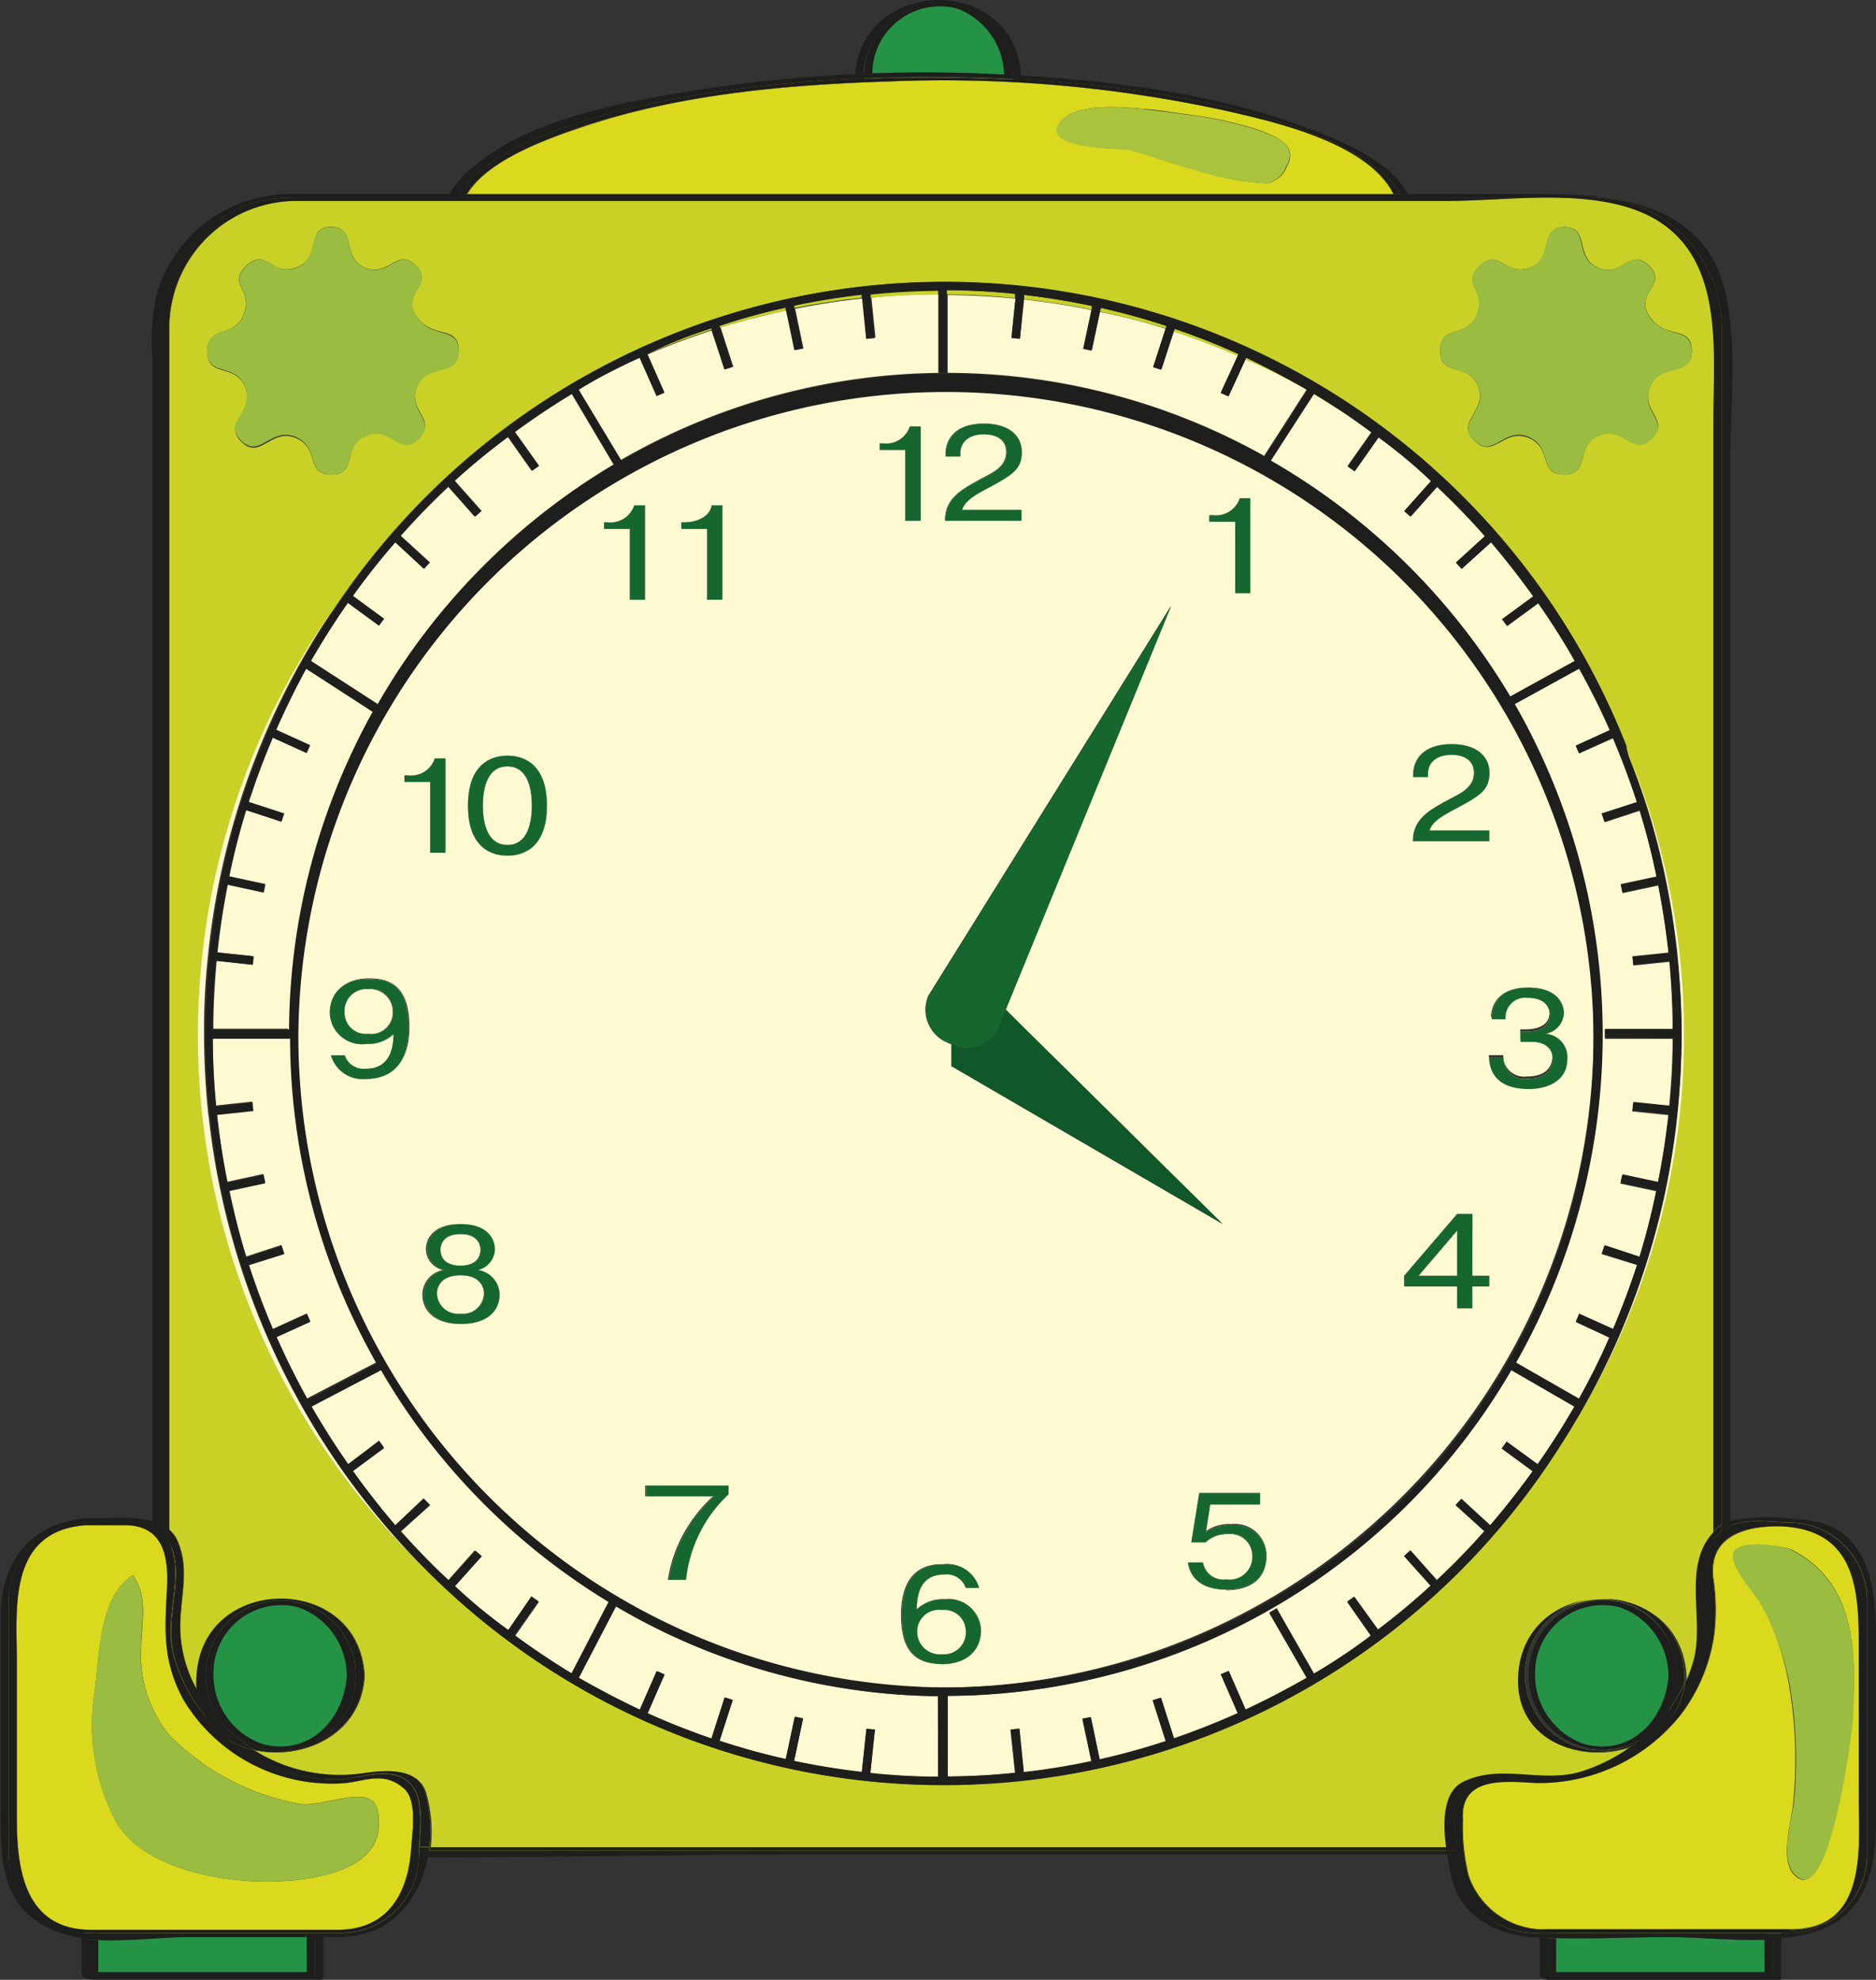 <svg xmlns="http://www.w3.org/2000/svg" viewBox="0 0 110.72 116.82"><rect x="0" y="0" width="110.72" height="116.82" fill="#333333" stroke="none"/><defs><style>.cls-1{fill:#249346;}.cls-2{fill:#dad91e;}.cls-3{fill:#c9d127;}.cls-4{fill:#fff9d1;}.cls-5{fill:#166630;}.cls-6{fill:#105829;}.cls-7{fill:#9abc40;}.cls-8{fill:#aac33d;}.cls-9{fill:#1e1e1c;}</style></defs><title>Ресурс 5clock2</title><g id="Слой_2" data-name="Слой 2"><g id="Layer_2" data-name="Layer 2"><path class="cls-1" d="M56.41.48a4,4,0,0,0-5,3.85q3.92-.14,7.84.07A4.26,4.26,0,0,0,56.41.48Z"/><path class="cls-1" d="M55.36.1A4.42,4.42,0,0,0,51,4.35l.48,0a4,4,0,0,1,5-3.85A4.26,4.26,0,0,1,59.27,4.4l.51,0A4.42,4.42,0,0,0,55.36.1Z"/><path class="cls-1" d="M5.8,114.48v1.89H18.11V114.3h-7C9.56,114.3,7.59,114.56,5.8,114.48Z"/><path class="cls-1" d="M18.11,116.37H5.8v-1.89l-.49,0v2.14H18.59V114.3h-.49Z"/><path class="cls-1" d="M91.84,114.36v2h12.31v-1.9c-1.9.06-3.9-.16-5.67-.16C96.29,114.3,94.05,114.42,91.84,114.36Z"/><path class="cls-1" d="M104.15,116.37H91.84v-2l-.49,0v2.25h13.28v-2.15l-.49,0Z"/><path class="cls-2" d="M72.59,6.59A78.33,78.33,0,0,0,52.35,4.81c-6,.21-12.22.75-17.94,2.68-1.69.57-5.58,1.84-6.85,4H82.25C80.78,8.45,75.23,7.2,72.59,6.59Zm3.36,3.23a1.54,1.54,0,0,1-1.2,1A16.16,16.16,0,0,1,70.5,10c-1.75-.45-3.38-1.14-4.14-1.2s-4.55-.07-3.87-1.43,3.79-1.05,5-.94c.45,0,1.86.22,3.43.44a20.29,20.29,0,0,1,3.37.8C75.75,8.18,76.54,8.77,75.95,9.83Z"/><path class="cls-1" d="M51.43,4.33c0,.06,0,.12,0,.18s0,.06,0,.08c1.13,0,2.27-.06,3.44-.06q2.25,0,4.4.1s0-.05,0-.08,0-.1,0-.15Q55.36,4.19,51.43,4.33Z"/><path class="cls-1" d="M59.27,4.4s0,.1,0,.15,0,.05,0,.08l.5,0s0-.08,0-.13,0-.07,0-.1Z"/><path class="cls-1" d="M51.43,4.33l-.48,0c0,.06,0,.12,0,.18s0,.05,0,.08l.5,0s0-.06,0-.08S51.44,4.39,51.43,4.33Z"/><path class="cls-2" d="M60.27,4.68l-.49,0-.5,0q-2.15-.1-4.4-.1c-1.16,0-2.31,0-3.44.06l-.5,0-.51,0c-11.87.56-21.26,3.31-23.33,6.82h.44c1.27-2.12,5.16-3.39,6.85-4C40.13,5.57,46.35,5,52.35,4.81A78.33,78.33,0,0,1,72.59,6.59c2.64.61,8.19,1.85,9.66,4.86h.4C80.64,8,71.69,5.34,60.27,4.68Z"/><path class="cls-3" d="M73.51,21.21q1.84.83,3.6,1.82l0-.05q-1.74-1-3.58-1.88Z"/><path class="cls-3" d="M77.54,23.28q1,.59,2,1.24c-.65-.44-1.31-.87-2-1.28Z"/><path class="cls-3" d="M36.8,21.56l1-.44,0,0Z"/><path class="cls-3" d="M96.71,12.45c-3.31-1.32-7.9-.6-11.35-.6H17.45A7.51,7.51,0,0,0,10,19.43V90.26a1.78,1.78,0,0,1,.44.56c.69,1.46.35,2.85.24,4.39a7.68,7.68,0,0,0,1,4.58,4.94,4.94,0,0,1,0-.91c.32-6,9.53-6.11,9.85,0-.19,3.55-3.72,5-6.5,4.4a9.57,9.57,0,0,0,6.6,1.36c1.15-.16,3.1-.33,3.53,1.17a8.34,8.34,0,0,1,.26,3.24h60c-.19-1.53-.15-3.31,1-3.88,2.24-1.1,4.64.12,7-.62a10.33,10.33,0,0,0,3-1.51c-3,1.11-6.93-.24-6.73-4.13.32-6,9.53-6.11,9.85,0,0,.16,0,.32,0,.47a8.31,8.31,0,0,0,.55-1.53c.58-2.43-.65-5.5,1.17-7.41V24.84C101.12,20.4,101.88,14.51,96.71,12.45Zm-82.33,6.1c.61-1.46-1-1.75.16-2.87s1.51.69,3,.08.46-2.37,2-2.37.57,1.8,2,2.4,1.87-1.23,3-.12-.88,1.61,0,2.94c1,1.49,2.53.5,2.53,2.08s-1.84.64-2.45,2.1,1.21,1.95.1,3.07-1.64-.79-3.1-.19S21.14,28,19.56,28s-.65-1.56-2.11-2.16-2.09,1.34-3.21.22.83-1.75.23-3.21-2.24-.53-2.24-2.11S13.78,20,14.38,18.56ZM92.09,85.27A43.08,43.08,0,0,1,25,92.48a43.62,43.62,0,0,1-5.16-56.74A43.23,43.23,0,0,1,95.92,44l0,.11.21.54a43.64,43.64,0,0,1-4.09,40.59ZM99.84,20.7c0,1.58-1.84.64-2.45,2.1s1.21,1.95.1,3.07-1.64-.79-3.1-.19S93.9,28,92.32,28s-.65-1.56-2.11-2.16S88.12,27.14,87,26s.83-1.75.23-3.21S85,22.28,85,20.7s1.56-.68,2.17-2.14-1-1.75.16-2.87,1.51.69,3,.08.46-2.37,2-2.37.57,1.8,2,2.4,1.87-1.23,3-.12-.88,1.61,0,2.94C98.27,20.12,99.84,19.12,99.84,20.7Z"/><path class="cls-3" d="M60.43,17.65c1.35.15,2.68.35,4,.62l0-.22q-2-.42-4-.65Z"/><path class="cls-3" d="M46.85,18l0,.18q2-.39,4-.61l0-.22Q48.82,17.62,46.85,18Z"/><path class="cls-3" d="M51.38,17.57c1.33-.12,2.67-.19,4-.2v-.25q-2,0-4,.22Z"/><path class="cls-3" d="M64.91,18.38q2,.43,3.9,1l.06-.18Q66.95,18.6,65,18.16Z"/><path class="cls-3" d="M55.9,17.38c1.36,0,2.71.08,4,.21l0-.25q-2-.2-4.06-.22Z"/><path class="cls-3" d="M42.45,19.23l0,.11q1.92-.6,3.91-1l0-.18C45,18.45,43.73,18.81,42.45,19.23Z"/><path class="cls-3" d="M38.2,20.88l0,0q1.85-.79,3.79-1.42l0-.11Q40,20,38.2,20.88Z"/><path class="cls-3" d="M69.28,19.57q1.93.63,3.77,1.44l.05-.12q-1.84-.83-3.77-1.49Z"/><path class="cls-2" d="M49.35,11.45H27.55l-.12.2H82.32c0-.07,0-.14-.08-.2Z"/><path class="cls-2" d="M82.25,11.45c0,.06,0,.13.08.2h.44l-.12-.2Z"/><path class="cls-2" d="M27,11.65h.44l.12-.2h-.44Z"/><path class="cls-3" d="M93.92,11.65H17.18a7.7,7.7,0,0,0-7.7,7.7V89.93a2.14,2.14,0,0,1,.5.33V19.43a7.51,7.51,0,0,1,7.47-7.57H85.36c3.45,0,8-.72,11.35.6,5.17,2.06,4.41,7.95,4.41,12.39V90.37l.14-.15a2.07,2.07,0,0,1,.36-.26V19.35A7.7,7.7,0,0,0,93.92,11.65Z"/><path class="cls-3" d="M69.47,109H25.35c0,.07,0,.13,0,.2h60l0-.2Z"/><path class="cls-4" d="M22.47,80.85,18.38,83q1,1.75,2.16,3.4L22.37,85l.29.4L20.83,86.8Q22,88.44,23.33,90L25,88.42l.34.37-1.72,1.55q1.35,1.52,2.83,2.9l1.57-1.76.37.33-1.58,1.76Q28.35,95,30,96.18l1.4-1.95.41.29-1.4,2q1.62,1.2,3.35,2.25l2.19-4.22A39.17,39.17,0,0,1,22.47,80.85Z"/><path class="cls-4" d="M12.55,61.23q0,2,.2,4l2.14-.23.05.5-2.14.23q.22,2,.62,4l2.12-.46.11.49-2.12.46q.42,2,1,3.92l2.08-.68.16.48-2.08.68q.63,1.94,1.42,3.79l2-.91.21.46-2,.91q.83,1.87,1.81,3.64l4.09-2.13a39,39,0,0,1-5.11-19.18Z"/><path class="cls-4" d="M27.17,75.25c-1.1,0-1.39.63-1.39,1.09a1.25,1.25,0,0,0,1.39,1.18,1.25,1.25,0,0,0,1.39-1.18C28.56,75.88,28.27,75.25,27.17,75.25Z"/><path class="cls-4" d="M29.95,45.22c-1.07,0-1.45,1.06-1.45,2.32s.37,2.32,1.45,2.32,1.44-1.06,1.44-2.32S31,45.22,29.95,45.22Z"/><path class="cls-4" d="M21.71,58.37a1.29,1.29,0,0,0-1.39,1.38A1.25,1.25,0,0,0,21.72,61a1.28,1.28,0,0,0,1.46-1.29A1.34,1.34,0,0,0,21.71,58.37Z"/><path class="cls-4" d="M27.17,72.82c-1,0-1.18.64-1.18.92,0,.5.32.94,1.18.94s1.18-.44,1.18-.94C28.35,73.46,28.21,72.82,27.17,72.82Z"/><path class="cls-4" d="M16.31,43.06l2,.91-.2.46-2-.91q-.79,1.86-1.42,3.8l2.09.68-.16.48-2.08-.68q-.6,1.92-1,3.91l2.13.46-.1.49-2.12-.46q-.4,2-.61,4l2.14.23-.05.5-2.14-.23q-.19,2-.2,4h4.56A39,39,0,0,1,22,42l-3.94-2.54Q17.13,41.21,16.31,43.06Z"/><path class="cls-4" d="M55.59,95a1.28,1.28,0,0,0-1.46,1.29,1.34,1.34,0,0,0,1.48,1.35A1.29,1.29,0,0,0,57,96.23,1.26,1.26,0,0,0,55.59,95Z"/><path class="cls-4" d="M95.92,44l0,.11Z"/><path class="cls-4" d="M12.3,65.83l-.05-.5h0q-.19-2-.21-4.09h0v-.5q0-2.07.21-4.09h0l.05-.5a44.56,44.56,0,0,1,7.51-20.41A43.62,43.62,0,0,0,25,92.48,44.56,44.56,0,0,1,12.31,65.83Z"/><path class="cls-4" d="M98.26,51.62l.1.49h0q.4,2,.62,4h0l.05.5h0q.19,2,.2,4.09h0l0,.5q0,2.07-.21,4.09h0l-.05.5h0q-.22,2.06-.62,4.06h0l-.1.49h0a44.52,44.52,0,0,1-6.16,14.89,43.64,43.64,0,0,0,4.09-40.59A44.52,44.52,0,0,1,98.26,51.62Z"/><path class="cls-4" d="M88.94,36.94l-.3-.4,1.84-1.35Q89.3,33.54,88,32l-1.71,1.55-.34-.37,1.71-1.56q-1.35-1.52-2.82-2.91l-1.57,1.76-.37-.33,1.58-1.77Q83,27,81.34,25.8l-1.41,2-.41-.29,1.41-2c-.46-.34-.92-.66-1.39-1q-1-.65-2-1.24L75,27.18A39.15,39.15,0,0,1,89.11,41.11L92.93,39q-1-1.76-2.16-3.41Z"/><path class="cls-4" d="M98.74,60.75q0-2-.2-4l-2.13.22-.05-.5,2.13-.22q-.22-2-.61-4l-2.11.45-.1-.49,2.11-.45q-.42-2-1-3.92l-2.07.68L94.53,48l2.07-.68q-.63-1.94-1.42-3.79l-2,.9L93,44l2-.91q-.82-1.86-1.81-3.63l-3.82,2.1a39.23,39.23,0,0,1,.08,38.86l3.72,2.13q1-1.76,1.8-3.62L93,78l.21-.46,2,.9q.79-1.85,1.42-3.79L94.52,74l.16-.47,2.06.68q.6-1.92,1-3.92l-2.11-.45.1-.49,2.11.45q.4-2,.62-4l-2.13-.22.05-.5,2.13.22c.13-1.33.2-2.68.21-4h-4v-.5Z"/><path class="cls-4" d="M34.16,99q1.75,1,3.59,1.89l1-2.28.46.2-1,2.29q1.84.83,3.77,1.49l.78-2.41.48.15-.78,2.41q1.92.63,3.91,1.08l.53-2.5.49.1-.53,2.51q2,.42,4,.65l.27-2.55.5.05-.27,2.56q2,.2,4,.22v-4.77a38.26,38.26,0,0,1-19-5.3Z"/><path class="cls-4" d="M30.36,25.48l1.42,2-.41.29-1.41-2Q28.35,27,26.85,28.37l1.58,1.78-.37.33-1.57-1.77Q25,30.1,23.66,31.62l1.72,1.57-.34.37L23.33,32Q22,33.52,20.82,35.17l1.84,1.35-.3.4-1.84-1.35Q19.37,37.24,18.35,39l3.94,2.54A39.18,39.18,0,0,1,36.21,27.41l-2.48-4.18Q32,24.27,30.36,25.48Z"/><path class="cls-4" d="M55.83,22.52A38.53,38.53,0,1,0,94.05,61,38.42,38.42,0,0,0,55.83,22.52ZM71.38,30.4h.2a1.48,1.48,0,0,0,1.59-1h.62V35H72.9V30.78H71.38ZM58.06,25.62c-.85,0-1.38.45-1.38,1.1v.21H55.8v-.17c0-.5.26-1.77,2.28-1.77,1.35,0,2.22.62,2.22,1.68s-.59,1.37-2.14,2.2c-.9.47-1.27.81-1.4,1.21h3.51v.63h-4.5c0-1.34,1-1.85,2.25-2.53.55-.29,1.36-.65,1.36-1.5C59.4,26,58.85,25.62,58.06,25.62ZM54.79,58.75l14.32-23L59.35,59.57l12.8,12.65-16-9.31,0-1.29-.28-.12A2.1,2.1,0,0,1,54.79,58.75ZM40.22,30.82h.2c.8,0,1.49-.39,1.59-1h.63v5.56h-.89V31.21H40.22ZM23.87,45.75h.2a1.47,1.47,0,0,0,1.59-1h.63v5.56h-.9V46.14H23.87ZM21.62,63.67a1.93,1.93,0,0,1-2.06-1.39h.8a1.19,1.19,0,0,0,1.27.79c1.39,0,1.62-1.18,1.62-2.06h0a2.17,2.17,0,0,1-1.62.59,1.9,1.9,0,0,1-2.14-1.87c0-1.15.83-2,2.28-2,1.14,0,2.39.34,2.39,2.88S22.65,63.67,21.62,63.67Zm5.55,14.45c-1.54,0-2.24-.79-2.24-1.74a1.49,1.49,0,0,1,1.21-1.44,1.29,1.29,0,0,1-1-1.22c0-.58.39-1.49,2-1.49s2,.92,2,1.49a1.29,1.29,0,0,1-1,1.22,1.49,1.49,0,0,1,1.21,1.44C29.42,77.33,28.71,78.12,27.17,78.12Zm2.78-27.63c-.49,0-2.33-.1-2.33-2.95s1.84-2.95,2.33-2.95,2.33.1,2.33,2.95S30.44,50.49,29.95,50.49Zm8.12-15.1h-.89V31.21H35.65v-.39h.2a1.48,1.48,0,0,0,1.59-1h.63ZM43,88.17a8.11,8.11,0,0,0-2.58,5.05h-1a8.25,8.25,0,0,1,.8-2.49,8.76,8.76,0,0,1,1.86-2.44h-4v-.63H43Zm8.91-62h.2a1.47,1.47,0,0,0,1.58-1h.63v5.56h-.9V26.55H51.92Zm3.65,72c-1.46,0-2.38-.64-2.38-2.88,0-3,1.92-3,2.5-3a1.92,1.92,0,0,1,2.06,1.39H57a1.19,1.19,0,0,0-1.27-.79c-1.39,0-1.62,1.18-1.61,2.06h0a2.18,2.18,0,0,1,1.62-.59,1.9,1.9,0,0,1,2.14,1.87C57.86,97.39,57,98.2,55.57,98.2Zm16.79-4.37c-1.72,0-2.17-1-2.24-1.59H71a1.21,1.21,0,0,0,1.36,1,1.34,1.34,0,0,0,1.55-1.37,1.29,1.29,0,0,0-1.46-1.31,1.8,1.8,0,0,0-1.3.49h-.84l.47-2.94h3.59v.63H71.43l-.26,1.64a2.41,2.41,0,0,1,1.5-.42,1.87,1.87,0,0,1,2.08,1.9C74.74,93,74,93.83,72.36,93.83ZM90.19,58.27c1.85,0,2.11,1.09,2.11,1.52A1.3,1.3,0,0,1,91.2,61v0a1.38,1.38,0,0,1,1.28,1.4c0,1.09-1,1.72-2.28,1.72-1.95,0-2.3-1.11-2.33-1.86h.85l0,.18a1.24,1.24,0,0,0,1.39,1.08c1.37,0,1.51-.82,1.51-1.18,0-.61-.48-1-1.21-1h-.69v-.6H90c.28,0,1.45,0,1.45-1,0-.44-.27-1-1.31-1a1.16,1.16,0,0,0-1.29,1.26H88C88,59.65,88.16,58.27,90.19,58.27ZM85.65,44.54c-.84,0-1.38.44-1.38,1.1v.21H83.4v-.17c0-.5.25-1.77,2.28-1.77,1.36,0,2.22.62,2.22,1.69s-.59,1.37-2.14,2.2c-.9.47-1.27.81-1.4,1.22h3.52v.63h-4.5c0-1.34,1-1.85,2.25-2.53.55-.29,1.35-.65,1.35-1.5C87,44.91,86.45,44.54,85.65,44.54ZM82.87,75.28,86,71.63h.9v3.65h1v.63h-1v1.29H86V75.91H82.87Z"/><polygon class="cls-4" points="86 75.28 86 72.61 83.72 75.28 86 75.28"/><path class="cls-4" d="M55.9,100.07v4.76c1.36,0,2.72-.08,4-.22l-.27-2.55.5-.05.27,2.55c1.35-.15,2.69-.37,4-.65l-.53-2.5.49-.1.52,2.5q2-.45,3.91-1.08l-.77-2.41.48-.15.77,2.4q1.92-.66,3.77-1.49l-1-2.29.46-.2,1,2.28Q75.38,100,77.12,99l-2.2-3.86.43-.25,2.2,3.85q1.74-1,3.37-2.25l-1.4-2,.41-.29,1.4,1.94q1.61-1.22,3.11-2.59l-1.57-1.75.37-.33,1.56,1.75q1.48-1.38,2.82-2.9L85.91,88.8l.34-.37L87.95,90q1.33-1.53,2.51-3.18l-1.83-1.34.29-.4,1.83,1.33q1.16-1.65,2.17-3.42l-3.72-2.14A38.68,38.68,0,0,1,55.9,100.07Z"/><path class="cls-4" d="M73.51,21.21l-1,2.17-.46-.2,1-2.18q-1.84-.8-3.77-1.44l-.73,2.24-.48-.15.73-2.25q-1.91-.6-3.9-1l-.49,2.29-.49-.1.49-2.3c-1.31-.27-2.64-.47-4-.62L60.19,20l-.5-.05.24-2.33c-1.33-.13-2.68-.2-4-.21V22h-.5V17.37c-1.36,0-2.7.07-4,.2l.24,2.34-.5.05-.24-2.35q-2,.21-4,.61l.49,2.34-.49.1-.49-2.34q-2,.42-3.91,1l.75,2.32-.48.15L42,19.5q-1.94.63-3.79,1.42l1,2.26-.46.2-1-2.26-1,.44c-.9.44-1.78.91-2.64,1.42l2.48,4.19A38.41,38.41,0,0,1,74.79,27l-.18-.11L77.11,23Q75.36,22,73.51,21.21Z"/><path class="cls-4" d="M52.12,26.16h-.2v.39h1.52v4.18h.9V25.16H53.7A1.47,1.47,0,0,1,52.12,26.16Z"/><path class="cls-5" d="M52.12,26.16h-.2v.39h1.52v4.18h.9V25.16H53.7A1.47,1.47,0,0,1,52.12,26.16Z"/><path class="cls-4" d="M58.17,28.88c1.55-.83,2.14-1.16,2.14-2.2S59.44,25,58.09,25c-2,0-2.28,1.27-2.28,1.77v.17h.87v-.21c0-.66.53-1.1,1.38-1.1s1.34.37,1.34,1.07c0,.85-.8,1.21-1.36,1.5-1.29.68-2.26,1.19-2.25,2.53h4.5v-.63H56.78C56.9,29.69,57.27,29.35,58.17,28.88Z"/><path class="cls-5" d="M58.17,28.88c1.55-.83,2.14-1.16,2.14-2.2S59.44,25,58.09,25c-2,0-2.28,1.27-2.28,1.77v.17h.87v-.21c0-.66.53-1.1,1.38-1.1s1.34.37,1.34,1.07c0,.85-.8,1.21-1.36,1.5-1.29.68-2.26,1.19-2.25,2.53h4.5v-.63H56.78C56.9,29.69,57.27,29.35,58.17,28.88Z"/><path class="cls-4" d="M35.85,30.82h-.2v.39h1.52v4.18h.89V29.82h-.63A1.48,1.48,0,0,1,35.85,30.82Z"/><path class="cls-5" d="M35.85,30.82h-.2v.39h1.52v4.18h.89V29.82h-.63A1.48,1.48,0,0,1,35.85,30.82Z"/><path class="cls-4" d="M40.41,30.82h-.2v.39h1.52v4.18h.89V29.82H42C41.91,30.43,41.21,30.82,40.41,30.82Z"/><path class="cls-5" d="M40.41,30.82h-.2v.39h1.52v4.18h.89V29.82H42C41.91,30.43,41.21,30.82,40.41,30.82Z"/><path class="cls-4" d="M24.07,45.75h-.2v.39h1.52v4.18h.9V44.76h-.63A1.47,1.47,0,0,1,24.07,45.75Z"/><path class="cls-5" d="M24.07,45.75h-.2v.39h1.52v4.18h.9V44.76h-.63A1.47,1.47,0,0,1,24.07,45.75Z"/><path class="cls-4" d="M29.95,44.59c-.49,0-2.33.1-2.33,2.95s1.84,2.95,2.33,2.95,2.33-.1,2.33-2.95S30.44,44.59,29.95,44.59Zm0,5.27c-1.07,0-1.45-1.06-1.45-2.32s.37-2.32,1.45-2.32,1.44,1.06,1.44,2.32S31,49.86,29.95,49.86Z"/><path class="cls-5" d="M29.95,44.59c-.49,0-2.33.1-2.33,2.95s1.84,2.95,2.33,2.95,2.33-.1,2.33-2.95S30.44,44.59,29.95,44.59Zm0,5.27c-1.07,0-1.45-1.06-1.45-2.32s.37-2.32,1.45-2.32,1.44,1.06,1.44,2.32S31,49.86,29.95,49.86Z"/><path class="cls-4" d="M21.74,57.77c-1.44,0-2.28.81-2.28,2A1.9,1.9,0,0,0,21.6,61.6,2.17,2.17,0,0,0,23.22,61h0c0,.87-.23,2.06-1.62,2.06a1.19,1.19,0,0,1-1.27-.79h-.8a1.93,1.93,0,0,0,2.06,1.39c1,0,2.51-.37,2.51-3S22.88,57.77,21.74,57.77Zm0,3.23a1.25,1.25,0,0,1-1.4-1.26,1.29,1.29,0,0,1,1.39-1.38,1.34,1.34,0,0,1,1.48,1.35A1.28,1.28,0,0,1,21.72,61Z"/><path class="cls-5" d="M21.74,57.77c-1.44,0-2.28.81-2.28,2A1.9,1.9,0,0,0,21.6,61.6,2.17,2.17,0,0,0,23.22,61h0c0,.87-.23,2.06-1.62,2.06a1.19,1.19,0,0,1-1.27-.79h-.8a1.93,1.93,0,0,0,2.06,1.39c1,0,2.51-.37,2.51-3S22.88,57.77,21.74,57.77Zm0,3.23a1.25,1.25,0,0,1-1.4-1.26,1.29,1.29,0,0,1,1.39-1.38,1.34,1.34,0,0,1,1.48,1.35A1.28,1.28,0,0,1,21.72,61Z"/><path class="cls-4" d="M28.21,74.94a1.29,1.29,0,0,0,1-1.22c0-.58-.39-1.49-2-1.49s-2,.92-2,1.49a1.29,1.29,0,0,0,1,1.22,1.49,1.49,0,0,0-1.21,1.44c0,1,.71,1.74,2.24,1.74s2.25-.79,2.25-1.74A1.49,1.49,0,0,0,28.21,74.94ZM26,73.74c0-.29.14-.92,1.18-.92s1.18.64,1.18.92c0,.5-.32.94-1.18.94S26,74.25,26,73.74Zm1.18,3.78a1.25,1.25,0,0,1-1.39-1.18c0-.46.29-1.09,1.39-1.09s1.39.63,1.39,1.09A1.25,1.25,0,0,1,27.17,77.52Z"/><path class="cls-5" d="M28.21,74.94a1.29,1.29,0,0,0,1-1.22c0-.58-.39-1.49-2-1.49s-2,.92-2,1.49a1.29,1.29,0,0,0,1,1.22,1.49,1.49,0,0,0-1.21,1.44c0,1,.71,1.74,2.24,1.74s2.25-.79,2.25-1.74A1.49,1.49,0,0,0,28.21,74.94ZM26,73.74c0-.29.14-.92,1.18-.92s1.18.64,1.18.92c0,.5-.32.94-1.18.94S26,74.25,26,73.74Zm1.18,3.78a1.25,1.25,0,0,1-1.39-1.18c0-.46.29-1.09,1.39-1.09s1.39.63,1.39,1.09A1.25,1.25,0,0,1,27.17,77.52Z"/><path class="cls-4" d="M38.15,88.29h4a8.76,8.76,0,0,0-1.86,2.44,8.25,8.25,0,0,0-.8,2.49h1A8.11,8.11,0,0,1,43,88.17v-.51H38.15Z"/><path class="cls-5" d="M38.15,88.29h4a8.76,8.76,0,0,0-1.86,2.44,8.25,8.25,0,0,0-.8,2.49h1A8.11,8.11,0,0,1,43,88.17v-.51H38.15Z"/><path class="cls-4" d="M55.72,94.38a2.18,2.18,0,0,0-1.62.59h0c0-.87.22-2.06,1.61-2.06A1.19,1.19,0,0,1,57,93.7h.79a1.92,1.92,0,0,0-2.06-1.39c-.59,0-2.5,0-2.5,3,0,2.24.92,2.88,2.38,2.88s2.29-.81,2.29-2A1.9,1.9,0,0,0,55.72,94.38Zm-.11,3.23a1.34,1.34,0,0,1-1.48-1.35A1.28,1.28,0,0,1,55.59,95,1.26,1.26,0,0,1,57,96.23,1.29,1.29,0,0,1,55.61,97.61Z"/><path class="cls-5" d="M55.72,94.38a2.18,2.18,0,0,0-1.62.59h0c0-.87.22-2.06,1.61-2.06A1.19,1.19,0,0,1,57,93.7h.79a1.92,1.92,0,0,0-2.06-1.39c-.59,0-2.5,0-2.5,3,0,2.24.92,2.88,2.38,2.88s2.29-.81,2.29-2A1.9,1.9,0,0,0,55.72,94.38Zm-.11,3.23a1.34,1.34,0,0,1-1.48-1.35A1.28,1.28,0,0,1,55.59,95,1.26,1.26,0,0,1,57,96.23,1.29,1.29,0,0,1,55.61,97.61Z"/><path class="cls-4" d="M72.67,90a2.41,2.41,0,0,0-1.5.42l.26-1.64h2.93V88.1H70.78L70.31,91h.84a1.8,1.8,0,0,1,1.3-.49,1.29,1.29,0,0,1,1.46,1.31,1.34,1.34,0,0,1-1.55,1.37,1.21,1.21,0,0,1-1.36-1h-.88c.08.63.52,1.59,2.24,1.59s2.38-.87,2.38-2A1.87,1.87,0,0,0,72.67,90Z"/><path class="cls-5" d="M72.67,90a2.41,2.41,0,0,0-1.5.42l.26-1.64h2.93V88.1H70.78L70.31,91h.84a1.8,1.8,0,0,1,1.3-.49,1.29,1.29,0,0,1,1.46,1.31,1.34,1.34,0,0,1-1.55,1.37,1.21,1.21,0,0,1-1.36-1h-.88c.08.63.52,1.59,2.24,1.59s2.38-.87,2.38-2A1.87,1.87,0,0,0,72.67,90Z"/><path class="cls-4" d="M86.9,71.63H86l-3.13,3.65v.63H86v1.29h.89V75.91h1v-.63h-1ZM86,75.28H83.72L86,72.61Z"/><path class="cls-5" d="M86.9,71.63H86l-3.13,3.65v.63H86v1.29h.89V75.91h1v-.63h-1ZM86,75.28H83.72L86,72.61Z"/><path class="cls-4" d="M91.2,61v0A1.3,1.3,0,0,0,92.3,59.8c0-.44-.26-1.52-2.11-1.52-2,0-2.16,1.38-2.15,1.86h.82a1.16,1.16,0,0,1,1.29-1.26c1,0,1.31.52,1.31,1,0,1-1.17,1-1.45,1h-.27v.6h.69c.74,0,1.21.39,1.21,1,0,.36-.14,1.18-1.51,1.18a1.24,1.24,0,0,1-1.39-1.08l0-.18h-.85c0,.75.39,1.86,2.33,1.86,1.32,0,2.28-.63,2.28-1.72A1.38,1.38,0,0,0,91.2,61Z"/><path class="cls-5" d="M91.2,61v0A1.3,1.3,0,0,0,92.3,59.8c0-.44-.26-1.52-2.11-1.52-2,0-2.16,1.38-2.15,1.86h.82a1.16,1.16,0,0,1,1.29-1.26c1,0,1.31.52,1.31,1,0,1-1.17,1-1.45,1h-.27v.6h.69c.74,0,1.21.39,1.21,1,0,.36-.14,1.18-1.51,1.18a1.24,1.24,0,0,1-1.39-1.08l0-.18h-.85c0,.75.39,1.86,2.33,1.86,1.32,0,2.28-.63,2.28-1.72A1.38,1.38,0,0,0,91.2,61Z"/><path class="cls-4" d="M85.77,47.8c1.55-.83,2.14-1.16,2.14-2.2s-.86-1.69-2.22-1.69c-2,0-2.28,1.27-2.28,1.77v.17h.87v-.21c0-.66.54-1.1,1.38-1.1S87,44.91,87,45.6c0,.85-.8,1.21-1.35,1.5-1.29.68-2.26,1.2-2.25,2.53h4.5V49H84.37C84.49,48.6,84.86,48.27,85.77,47.8Z"/><path class="cls-5" d="M85.77,47.8c1.55-.83,2.14-1.16,2.14-2.2s-.86-1.69-2.22-1.69c-2,0-2.28,1.27-2.28,1.77v.17h.87v-.21c0-.66.54-1.1,1.38-1.1S87,44.91,87,45.6c0,.85-.8,1.21-1.35,1.5-1.29.68-2.26,1.2-2.25,2.53h4.5V49H84.37C84.49,48.6,84.86,48.27,85.77,47.8Z"/><path class="cls-4" d="M71.57,30.4h-.2v.39H72.9V35h.89V29.4h-.62A1.48,1.48,0,0,1,71.57,30.4Z"/><path class="cls-5" d="M71.57,30.4h-.2v.39H72.9V35h.89V29.4h-.62A1.48,1.48,0,0,1,71.57,30.4Z"/><path class="cls-6" d="M58.83,60.83a2.06,2.06,0,0,1-2.68.78l0,1.29,16,9.31L59.35,59.57Z"/><path class="cls-5" d="M55.88,61.5l.28.12a2.06,2.06,0,0,0,2.68-.78l.52-1.26,9.76-23.81-14.32,23A2.1,2.1,0,0,0,55.88,61.5Z"/><path class="cls-2" d="M109.73,97.07c0-3.17-.14-6.71-4.35-7-2.17-.08-4.52.46-4.26,3a12.36,12.36,0,0,1,.07,3.31,10.1,10.1,0,0,1-2,4.82,10.65,10.65,0,0,1-8.51,4c-1.76-.1-4.5-.43-4.33,2.18a12.06,12.06,0,0,0,.34,3.3,4.69,4.69,0,0,0,4.73,3.15h14.29c4.48,0,4-4.71,4-7.66Zm-.41,4.39c-.05.81-1.4,11.1-3.36,9.24l-.12-.12c-.8-.94-.08-3.2,0-4.28a25.86,25.86,0,0,0-.25-6.85A16.21,16.21,0,0,0,104,94.71c-.32-.62-2-2.52-1.62-3.15s2.85-.37,3.4-.1C109.66,93.47,109.56,97.73,109.32,101.46Z"/><path class="cls-1" d="M91.84,114.36c2.21.06,4.45-.06,6.64-.06,1.77,0,3.77.22,5.67.16v-.38H91.84Z"/><path class="cls-1" d="M104.15,114.47l.49,0v-.36h-.49Z"/><path class="cls-1" d="M91.36,114.34l.49,0v-.27h-.49Z"/><path class="cls-3" d="M100,97.79a8.31,8.31,0,0,1-.55,1.53,4.47,4.47,0,0,1-.93,2.18,9.87,9.87,0,0,0,2.31-6.36c0-1.47-.59-3.09.33-4.31v-.45C99.3,92.29,100.54,95.35,100,97.79Z"/><path class="cls-3" d="M93.35,104.52c-2.36.73-4.76-.48-7,.62-1.17.57-1.21,2.35-1,3.88h.62c-.08-1.09-.35-2.52.32-3.36,1.1-1.4,3.16-.61,4.61-.61A9.88,9.88,0,0,0,98.06,102,5.1,5.1,0,0,1,96.33,103,10.33,10.33,0,0,1,93.35,104.52Z"/><path class="cls-3" d="M101.12,90.37v.45a2.72,2.72,0,0,1,.5-.5V90a2.07,2.07,0,0,0-.36.26Z"/><path class="cls-3" d="M85.33,109l0,.2H86c0-.07,0-.13,0-.2Z"/><path class="cls-2" d="M105.6,89.84c-1,0-2.42-.27-3.48.19a2.23,2.23,0,0,0-.42.24l-.08.06a2.72,2.72,0,0,0-.5.5c-.93,1.22-.33,2.83-.33,4.31a9.87,9.87,0,0,1-2.31,6.36,4.5,4.5,0,0,1-.42.46A9.88,9.88,0,0,1,90.88,105c-1.46,0-3.51-.79-4.61.61-.67.85-.4,2.27-.32,3.36,0,.07,0,.13,0,.2s0,.14,0,.2,0,0,0,.06a4.62,4.62,0,0,0,4.62,4.62h15a4.62,4.62,0,0,0,4.62-4.62v-15A4.62,4.62,0,0,0,105.6,89.84Zm.08,24H91.39a4.69,4.69,0,0,1-4.73-3.15,12.06,12.06,0,0,1-.34-3.3c-.17-2.61,2.57-2.27,4.33-2.18a10.65,10.65,0,0,0,8.51-4,10.1,10.1,0,0,0,2-4.82,12.36,12.36,0,0,0-.07-3.31c-.26-2.58,2.09-3.12,4.26-3,4.2.31,4.35,3.85,4.35,7v9.16C109.73,109.17,110.17,113.88,105.68,113.88Z"/><path class="cls-2" d="M20.29,105.22a10.21,10.21,0,0,1-9.42-4.88c-1.27-2.27-1.16-4.06-1-6.58.09-1.67-.08-3.67-2.34-3.76C6.68,90,5.85,90,5,90,.41,90.39,1,95,1,98.13v9.1c0,3,.37,6.65,4.41,6.65H19.91c3.1,0,4.21-2.31,4.36-4.87.05-.91.37-2.81-.43-3.5C22.65,104.48,21.5,105.13,20.29,105.22Zm2.06,2.57c-.13,3-5.13,3.33-7.35,3.22-2.69-.13-6.6-.94-8.12-3.46A12.22,12.22,0,0,1,5.6,99.73c.26-2,.25-5.6,2.25-6.78.91,1.32.5,2.81.48,4.29A7.45,7.45,0,0,0,10,102.38a14.43,14.43,0,0,0,7.62,4.05c1.15.23,3.28-.77,4.22-.26C22.37,106.46,22.38,107.2,22.35,107.78Z"/><path class="cls-1" d="M5.8,114.48c1.79.08,3.76-.18,5.27-.18h7v-.21H5.8Z"/><path class="cls-1" d="M18.11,114.3h.49v-.21h-.49Z"/><path class="cls-1" d="M5.31,114.46l.49,0v-.39H5.31Z"/><path class="cls-3" d="M21.55,104.61a9.57,9.57,0,0,1-6.6-1.36,4.82,4.82,0,0,1-1.67-.72A10,10,0,0,0,19.84,105c1.41,0,3.36-1,4.47.34.71.84.51,2.47.45,3.63h.58a8.34,8.34,0,0,0-.26-3.24C24.66,104.28,22.7,104.45,21.55,104.61Z"/><path class="cls-3" d="M10.66,95.22c.11-1.54.45-2.93-.24-4.39a1.78,1.78,0,0,0-.44-.56V91a2.72,2.72,0,0,1,.2.43c.63,1.82-.45,4.22.08,6.24a9.76,9.76,0,0,0,2,3.76,3.93,3.93,0,0,1-.59-1.64A7.68,7.68,0,0,1,10.66,95.22Z"/><path class="cls-3" d="M9.48,90.4A2.17,2.17,0,0,1,10,91v-.74a2.14,2.14,0,0,0-.5-.33Z"/><path class="cls-3" d="M24.76,109.22h.56c0-.07,0-.13,0-.2h-.58C24.76,109.09,24.76,109.15,24.76,109.22Z"/><path class="cls-2" d="M19.84,105a10,10,0,0,1-6.56-2.52,3.87,3.87,0,0,1-1.06-1.09,9.76,9.76,0,0,1-2-3.76c-.54-2,.55-4.42-.08-6.24A2.72,2.72,0,0,0,10,91a2.17,2.17,0,0,0-.5-.61,2.25,2.25,0,0,0-.5-.32c-1.13-.52-2.7-.24-3.86-.24A4.62,4.62,0,0,0,.5,94.46v15a4.61,4.61,0,0,0,4.33,4.59c.1,0,.19,0,.29,0h15a4.61,4.61,0,0,0,4.61-4.49s0-.08,0-.13,0-.17,0-.26,0-.13,0-.2c.06-1.16.26-2.79-.45-3.63C23.2,104.07,21.25,105,19.84,105Zm4.43,4c-.15,2.56-1.26,4.87-4.36,4.87H5.4c-4,0-4.41-3.67-4.41-6.65v-9.1C1,95,.41,90.39,5,90,5.85,90,6.68,90,7.51,90c2.26.09,2.43,2.09,2.34,3.76-.13,2.52-.25,4.31,1,6.58a10.21,10.21,0,0,0,9.42,4.88c1.21-.09,2.36-.74,3.55.3C24.65,106.21,24.33,108.1,24.28,109Z"/><path class="cls-7" d="M21.85,106.18c-.94-.51-3.07.49-4.22.26A14.43,14.43,0,0,1,10,102.38a7.45,7.45,0,0,1-1.68-5.14c0-1.48.43-3-.48-4.29-2,1.18-2,4.76-2.25,6.78a12.22,12.22,0,0,0,1.28,7.82c1.52,2.52,5.43,3.33,8.12,3.46,2.22.11,7.22-.21,7.35-3.22C22.38,107.2,22.37,106.46,21.85,106.18Z"/><path class="cls-7" d="M105.73,91.46c-.55-.28-3-.64-3.4.1s1.3,2.54,1.62,3.15a16.21,16.21,0,0,1,1.68,4.73,25.86,25.86,0,0,1,.25,6.85c-.12,1.08-.84,3.34,0,4.28l.12.12c2,1.86,3.31-8.43,3.36-9.24C109.56,97.73,109.66,93.47,105.73,91.46Z"/><path class="cls-8" d="M74.25,7.68a20.29,20.29,0,0,0-3.37-.8c-1.57-.22-3-.4-3.43-.44-1.17-.11-4.27-.44-5,.94s3.2,1.37,3.87,1.43,2.39.75,4.14,1.2a16.16,16.16,0,0,0,4.25.82,1.54,1.54,0,0,0,1.2-1C76.54,8.77,75.75,8.18,74.25,7.68Z"/><path class="cls-7" d="M97.31,18.62c-.85-1.33,1.15-1.83,0-2.94s-1.53.72-3,.12-.45-2.4-2-2.4-.58,1.77-2,2.37-1.85-1.2-3-.08.45,1.41-.16,2.87S85,19.12,85,20.7s1.64.65,2.24,2.11S85.88,24.9,87,26s1.75-.83,3.21-.22S90.74,28,92.32,28s.6-1.68,2.06-2.28,2,1.3,3.1.19-.7-1.61-.1-3.07,2.45-.52,2.45-2.1S98.27,20.12,97.31,18.62Z"/><path class="cls-7" d="M24.55,18.62c-.85-1.33,1.15-1.83,0-2.94s-1.53.72-3,.12-.45-2.4-2-2.4-.58,1.77-2,2.37-1.85-1.2-3-.08.45,1.41-.16,2.87-2.17.56-2.17,2.14,1.64.65,2.24,2.11S13.12,24.9,14.23,26s1.75-.83,3.21-.22S18,28,19.56,28s.6-1.68,2.06-2.28,2,1.3,3.1.19-.7-1.61-.1-3.07,2.45-.52,2.45-2.1S25.5,20.12,24.55,18.62Z"/><path class="cls-1" d="M17.58,94.82a4,4,0,0,0-5,4,4.31,4.31,0,0,0,2.88,4.07c2.83.78,4.84-1.51,5-4A4.31,4.31,0,0,0,17.58,94.82Z"/><path class="cls-3" d="M11.6,98.88a4.94,4.94,0,0,0,0,.91l.17.29A10.56,10.56,0,0,0,15,103.25c2.78.64,6.31-.85,6.5-4.4C21.13,92.77,11.92,92.86,11.6,98.88Zm4.93,4.41A4.43,4.43,0,1,1,21,98.86,4.43,4.43,0,0,1,16.53,103.29Z"/><path class="cls-3" d="M11.81,100.08l-.17-.29a3.93,3.93,0,0,0,.59,1.64,10.14,10.14,0,0,0,1.06,1.09,4.82,4.82,0,0,0,1.67.72A10.56,10.56,0,0,1,11.81,100.08Z"/><path class="cls-2" d="M13.28,102.53a10.14,10.14,0,0,1-1.06-1.09A3.87,3.87,0,0,0,13.28,102.53Z"/><path class="cls-1" d="M16.53,94.44A4.43,4.43,0,1,0,21,98.86,4.43,4.43,0,0,0,16.53,94.44Zm-1.05,8.47a4.31,4.31,0,0,1-2.88-4.07,4,4,0,0,1,5-4,4.31,4.31,0,0,1,2.88,4.07C20.32,101.4,18.31,103.69,15.48,102.91Z"/><path class="cls-1" d="M95.58,94.82a4,4,0,0,0-5,4,4.31,4.31,0,0,0,2.88,4.07c2.83.78,4.84-1.51,5-4A4.31,4.31,0,0,0,95.58,94.82Z"/><path class="cls-3" d="M89.6,98.88c-.21,3.89,3.76,5.24,6.73,4.13l.49-.38a4.48,4.48,0,1,1,1.5-1.51,9,9,0,0,0,1.09-1.81c0-.15,0-.31,0-.47C99.13,92.77,89.92,92.86,89.6,98.88Z"/><path class="cls-3" d="M96.82,102.64l-.49.38A5.1,5.1,0,0,0,98.06,102c.14-.15.29-.3.42-.46a4.47,4.47,0,0,0,.93-2.18,9,9,0,0,1-1.09,1.81A4.42,4.42,0,0,1,96.82,102.64Z"/><path class="cls-2" d="M98.48,101.49c-.13.16-.28.31-.42.46A4.5,4.5,0,0,0,98.48,101.49Z"/><path class="cls-1" d="M94.53,94.44A4.4,4.4,0,1,0,99,98.86,4.43,4.43,0,0,0,94.53,94.44Zm-1.05,8.47a4.31,4.31,0,0,1-2.88-4.07,4,4,0,0,1,5-4,4.31,4.31,0,0,1,2.88,4.07C98.32,101.4,96.31,103.69,93.48,102.91Z"/><path class="cls-9" d="M50.46,4.37l.49,0a4.42,4.42,0,0,1,8.83.08l.48,0h0C59.9-1.49,51-1.45,50.46,4.37Z"/><path class="cls-9" d="M55.36.1A4.42,4.42,0,0,0,51,4.35l.48,0a4,4,0,0,1,5-3.85A4.26,4.26,0,0,1,59.27,4.4l.51,0A4.42,4.42,0,0,0,55.36.1Z"/><path class="cls-9" d="M18.59,116.59H5.31v-2.14l-.49-.06v2.08c0,.26.51.34.69.34H18.74a.65.65,0,0,0,.24,0h0c.06,0,.1,0,.1-.09V114.3h-.49Z"/><path class="cls-9" d="M18.11,116.37H5.8v-1.89l-.49,0v2.14H18.59V114.3h-.49Z"/><path class="cls-9" d="M104.64,116.59H91.36v-2.25l-.49,0v2.16c0,.26.51.34.69.34h13.22a.65.65,0,0,0,.24,0h0c.06,0,.1,0,.1-.09v-2.3l-.49,0Z"/><path class="cls-9" d="M104.15,116.37H91.84v-2l-.49,0v2.25h13.28v-2.15l-.49,0Z"/><path class="cls-9" d="M77.07,7.52c-5.31-2-11.16-2.7-16.79-3.07,0,0,0,0,0,.06s0,.12,0,.18C71.69,5.34,80.64,8,82.65,11.45h.45C82,9.42,79,8.25,77.07,7.52Z"/><path class="cls-9" d="M27.2,10.53a5,5,0,0,0-.71.93h.62c2.06-3.5,11.46-6.26,23.33-6.82,0,0,0-.06,0-.08s0-.12,0-.18A84.34,84.34,0,0,0,39.76,5.54C35.6,6.27,30.27,7.34,27.2,10.53Z"/><path class="cls-9" d="M51.43,4.33c0,.06,0,.12,0,.18s0,.06,0,.08c1.13,0,2.27-.06,3.44-.06q2.25,0,4.4.1s0-.05,0-.08,0-.1,0-.15Q55.36,4.19,51.43,4.33Z"/><path class="cls-9" d="M60.26,4.45l-.48,0s0,.07,0,.1,0,.08,0,.13l.49,0c0-.06,0-.12,0-.18s0,0,0-.06Z"/><path class="cls-9" d="M60.26,4.45l-.48,0s0,.07,0,.1,0,.08,0,.13l.49,0c0-.06,0-.12,0-.18s0,0,0-.06Z"/><path class="cls-9" d="M50.46,4.37c0,.06,0,.12,0,.18s0,.06,0,.08l.51,0s0-.05,0-.08,0-.12,0-.18Z"/><path class="cls-9" d="M50.46,4.37c0,.06,0,.12,0,.18s0,.06,0,.08l.51,0s0-.05,0-.08,0-.12,0-.18Z"/><path class="cls-9" d="M59.27,4.4s0,.1,0,.15,0,.05,0,.08l.5,0s0-.08,0-.13,0-.07,0-.1Z"/><path class="cls-9" d="M59.27,4.4s0,.1,0,.15,0,.05,0,.08l.5,0s0-.08,0-.13,0-.07,0-.1Z"/><path class="cls-9" d="M51.43,4.33l-.48,0c0,.06,0,.12,0,.18s0,.05,0,.08l.5,0s0-.06,0-.08S51.44,4.39,51.43,4.33Z"/><path class="cls-9" d="M51.43,4.33l-.48,0c0,.06,0,.12,0,.18s0,.05,0,.08l.5,0s0-.06,0-.08S51.44,4.39,51.43,4.33Z"/><path class="cls-9" d="M60.27,4.68l-.49,0-.5,0q-2.15-.1-4.4-.1c-1.16,0-2.31,0-3.44.06l-.5,0-.51,0c-11.87.56-21.26,3.31-23.33,6.82h.44c1.27-2.12,5.16-3.39,6.85-4C40.13,5.57,46.35,5,52.35,4.81A78.33,78.33,0,0,1,72.59,6.59c2.64.61,8.19,1.85,9.66,4.86h.4C80.64,8,71.69,5.34,60.27,4.68Z"/><path class="cls-9" d="M9.23,17.4A13.31,13.31,0,0,0,9,21.18V89.74a3,3,0,0,1,.5.19V19.35a7.7,7.7,0,0,1,7.7-7.7h9.18l.12-.2H17.22A8.21,8.21,0,0,0,9.23,17.4Z"/><path class="cls-9" d="M25.32,109.22c0,.13,0,.26-.06.38,7.54,0,15.1-.18,22.61-.18H85.39l0-.2Z"/><path class="cls-9" d="M90.82,11.45H83.1c0,.06.06.13.09.2H93.92a7.7,7.7,0,0,1,7.7,7.7V90a2.62,2.62,0,0,1,.5-.23V27.16c0-3.13.42-6.64-.25-9.74C100.69,11.92,95.33,11.45,90.82,11.45Z"/><path class="cls-9" d="M49.35,11.45H27.55l-.12.2H82.32c0-.07,0-.14-.08-.2Z"/><path class="cls-9" d="M82.65,11.45l.12.2h.43c0-.07-.06-.14-.09-.2Z"/><path class="cls-9" d="M82.65,11.45l.12.2h.43c0-.07-.06-.14-.09-.2Z"/><path class="cls-9" d="M26.37,11.65H27l.12-.2h-.62Z"/><path class="cls-9" d="M26.37,11.65H27l.12-.2h-.62Z"/><path class="cls-9" d="M82.25,11.45c0,.06,0,.13.08.2h.44l-.12-.2Z"/><path class="cls-9" d="M82.25,11.45c0,.06,0,.13.08.2h.44l-.12-.2Z"/><path class="cls-9" d="M27,11.65h.44l.12-.2h-.44Z"/><path class="cls-9" d="M27,11.65h.44l.12-.2h-.44Z"/><path class="cls-9" d="M93.92,11.65H17.18a7.7,7.7,0,0,0-7.7,7.7V89.93a2.14,2.14,0,0,1,.5.33V19.43a7.51,7.51,0,0,1,7.47-7.57H85.36c3.45,0,8-.72,11.35.6,5.17,2.06,4.41,7.95,4.41,12.39V90.37l.14-.15a2.07,2.07,0,0,1,.36-.26V19.35A7.7,7.7,0,0,0,93.92,11.65Z"/><path class="cls-9" d="M69.47,109H25.35c0,.07,0,.13,0,.2h60l0-.2Z"/><path class="cls-9" d="M99,56.66h0l-.05-.5h0q-.22-2.05-.62-4h0l-.1-.49a44.52,44.52,0,0,0-2.08-6.94L96,44.14l0-.11a43.23,43.23,0,0,0-76.1-8.3,44.56,44.56,0,0,0-7.51,20.41l-.05.5h0q-.19,2-.21,4.09v.5h0q0,2.07.21,4.09h0l.05.5h0A44.56,44.56,0,0,0,25,92.48a43.08,43.08,0,0,0,67.11-7.2,44.52,44.52,0,0,0,6.16-14.89h0l.1-.49h0q.4-2,.62-4.06h0l.05-.5h0q.19-2,.21-4.09l0-.5h0Q99.23,58.68,99,56.66ZM77.57,23.24c.68.41,1.33.84,2,1.28.47.32.93.64,1.39,1l-1.41,2,.41.29,1.41-2Q83,27,84.45,28.39l-1.58,1.77.37.33,1.57-1.76q1.48,1.39,2.82,2.91l-1.71,1.56.34.37L88,32q1.32,1.53,2.51,3.18l-1.84,1.35.3.4,1.83-1.34q1.16,1.65,2.16,3.41l-3.82,2.1A39.15,39.15,0,0,0,75,27.18l2.5-3.9ZM36.8,21.56l.95-.47,0,0,1,2.26.46-.2-1-2.26,0,0Q40,20,42,19.38l0,.11.75,2.31.48-.15-.75-2.32,0-.11c1.28-.42,2.58-.78,3.91-1.08l0,.18.49,2.34.49-.1-.49-2.34,0-.18q2-.42,4-.65l0,.22L51.12,20l.5-.05-.24-2.34,0-.23q2-.2,4-.22V22h.5V17.12q2.06,0,4.06.22l0,.25-.24,2.33.5.05.24-2.32,0-.25q2,.23,4,.65l0,.22-.49,2.3.49.1.49-2.29,0-.22q2,.45,3.91,1.08l-.06.18-.73,2.25.48.15.73-2.24.06-.18q1.93.66,3.77,1.49l-.05.12-1,2.18.46.2,1-2.17.05-.12Q75.4,22,77.14,23l0,.05-2.49,3.89.18.11a38.41,38.41,0,0,0-38.15.13L34.16,23C35,22.47,35.9,22,36.8,21.56Zm-16.27,14,1.84,1.35.3-.4-1.84-1.35Q22,33.52,23.33,32L25,33.55l.34-.37-1.72-1.57q1.35-1.52,2.82-2.9l1.57,1.77.37-.33-1.58-1.78Q28.35,27,30,25.78l1.41,2,.41-.29-1.42-2q1.63-1.2,3.37-2.25l2.48,4.18A39.18,39.18,0,0,0,22.29,41.56L18.35,39Q19.36,37.24,20.53,35.58ZM12.75,56.69l2.14.23.05-.5L12.8,56.2q.22-2,.61-4l2.12.46.1-.49-2.12-.46q.42-2,1-3.91l2.08.68.16-.48-2.09-.68q.63-1.94,1.42-3.8l2,.91.2-.46-2-.91q.82-1.85,1.8-3.61L22,42a39,39,0,0,0-4.94,18.74H12.55Q12.56,58.69,12.75,56.69Zm3.56,22.22,2-.91-.21-.46-2,.91q-.79-1.85-1.42-3.79L16.78,74l-.16-.48-2.08.68q-.6-1.92-1-3.92l2.12-.46-.11-.49-2.12.46q-.4-2-.62-4l2.14-.23-.05-.5-2.14.23q-.19-2-.2-4h4.56a39,39,0,0,0,5.11,19.18l-4.09,2.13Q17.14,80.78,16.32,78.91ZM30.37,96.48l1.4-2-.41-.29L30,96.18Q28.35,95,26.86,93.59l1.58-1.76-.37-.33-1.57,1.76q-1.48-1.38-2.83-2.9l1.72-1.55L25,88.42,23.33,90Q22,88.44,20.83,86.8l1.84-1.35-.29-.4-1.83,1.34q-1.15-1.65-2.16-3.4l4.1-2.14A39.17,39.17,0,0,0,35.92,94.51l-2.19,4.22Q32,97.68,30.37,96.48Zm25,8.35q-2,0-4-.22l.27-2.56-.5-.05-.27,2.55q-2-.23-4-.65l.53-2.51-.49-.1-.53,2.5q-2-.45-3.91-1.08l.78-2.41-.48-.15L42,102.58q-1.93-.66-3.77-1.49l1-2.29-.46-.2-1,2.28Q35.9,100,34.16,99l2.19-4.22a38.26,38.26,0,0,0,19,5.3ZM17.61,61A38.22,38.22,0,1,1,55.83,99.57,38.42,38.42,0,0,1,17.61,61ZM90.75,86.39l-1.83-1.33-.29.4,1.83,1.34Q89.27,88.45,87.95,90l-1.7-1.55-.34.37,1.71,1.55q-1.35,1.52-2.82,2.9L83.24,91.5l-.37.33,1.57,1.75Q82.94,95,81.32,96.18l-1.4-1.94-.41.29,1.4,2q-1.63,1.2-3.37,2.25l-2.2-3.85-.43.25L77.12,99q-1.75,1-3.59,1.89l-1-2.28-.46.2,1,2.29q-1.84.83-3.77,1.49l-.77-2.4-.48.15.77,2.41q-1.92.63-3.91,1.08l-.52-2.5-.49.1.53,2.5c-1.31.28-2.65.5-4,.65L60.17,102l-.5.05.27,2.55c-1.33.14-2.68.21-4,.22v-4.76A38.68,38.68,0,0,0,89.19,80.84L92.92,83Q91.91,84.74,90.75,86.39Zm8-25.15c0,1.36-.08,2.71-.21,4l-2.13-.22-.05.5,2.13.22q-.22,2-.62,4l-2.11-.45-.1.49,2.11.45q-.42,2-1,3.92l-2.06-.68-.16.47,2.07.68q-.63,1.93-1.42,3.79l-2-.9L93,78l2,.91q-.82,1.86-1.8,3.62l-3.72-2.13a39.23,39.23,0,0,0-.08-38.86l3.82-2.1q1,1.77,1.81,3.63L93,44l.2.46,2-.9q.79,1.85,1.42,3.79L94.53,48l.16.48,2.07-.68q.6,1.92,1,3.92l-2.11.45.1.49,2.11-.45q.39,2,.61,4l-2.13.22.05.5,2.13-.22q.19,2,.2,4h-4v.5Z"/><path class="cls-9" d="M106.51,89.68l-.68-.05a10.9,10.9,0,0,0-3.7.12V90c1.06-.46,2.46-.19,3.48-.19a4.62,4.62,0,0,1,4.62,4.62v15a4.62,4.62,0,0,1-4.62,4.62h-.48v.31a10.71,10.71,0,0,0,1.32-.19c3.5-.78,4.27-3.48,4.27-6.64v-11C110.72,93.62,110.26,90,106.51,89.68Z"/><path class="cls-9" d="M86,109.48s0,0,0-.06h-.58c.09.58.2,1.1.28,1.47.49,2.17,2.67,3.27,4.69,3.42l.51,0v-.23h-.28A4.62,4.62,0,0,1,86,109.48Z"/><path class="cls-9" d="M91.84,114.36c2.21.06,4.45-.06,6.64-.06,1.77,0,3.77.22,5.67.16v-.38H91.84Z"/><path class="cls-9" d="M104.64,114.45l.49,0v-.31h-.49Z"/><path class="cls-9" d="M104.64,114.45l.49,0v-.31h-.49Z"/><path class="cls-9" d="M90.87,114.32l.49,0v-.25h-.49Z"/><path class="cls-9" d="M90.87,114.32l.49,0v-.25h-.49Z"/><path class="cls-9" d="M104.15,114.47l.49,0v-.36h-.49Z"/><path class="cls-9" d="M104.15,114.47l.49,0v-.36h-.49Z"/><path class="cls-9" d="M91.36,114.34l.49,0v-.27h-.49Z"/><path class="cls-9" d="M91.36,114.34l.49,0v-.27h-.49Z"/><path class="cls-9" d="M100,97.79a8.31,8.31,0,0,1-.55,1.53,4.47,4.47,0,0,1-.93,2.18,9.87,9.87,0,0,0,2.31-6.36c0-1.47-.59-3.09.33-4.31v-.45C99.3,92.29,100.54,95.35,100,97.79Z"/><path class="cls-9" d="M93.35,104.52c-2.36.73-4.76-.48-7,.62-1.17.57-1.21,2.35-1,3.88h.62c-.08-1.09-.35-2.52.32-3.36,1.1-1.4,3.16-.61,4.61-.61A9.88,9.88,0,0,0,98.06,102,5.1,5.1,0,0,1,96.33,103,10.33,10.33,0,0,1,93.35,104.52Z"/><path class="cls-9" d="M101.62,90.33l.08-.06a2.23,2.23,0,0,1,.42-.24v-.28a2.62,2.62,0,0,0-.5.23Z"/><path class="cls-9" d="M101.62,90.33l.08-.06a2.23,2.23,0,0,1,.42-.24v-.28a2.62,2.62,0,0,0-.5.23Z"/><path class="cls-9" d="M85.36,109.22l0,.2H86c0-.06,0-.13,0-.2Z"/><path class="cls-9" d="M85.36,109.22l0,.2H86c0-.06,0-.13,0-.2Z"/><path class="cls-9" d="M101.12,90.37v.45a2.72,2.72,0,0,1,.5-.5V90a2.07,2.07,0,0,0-.36.26Z"/><path class="cls-9" d="M101.12,90.37v.45a2.72,2.72,0,0,1,.5-.5V90a2.07,2.07,0,0,0-.36.26Z"/><path class="cls-9" d="M85.33,109l0,.2H86c0-.07,0-.13,0-.2Z"/><path class="cls-9" d="M85.33,109l0,.2H86c0-.07,0-.13,0-.2Z"/><path class="cls-9" d="M105.6,89.84c-1,0-2.42-.27-3.48.19a2.23,2.23,0,0,0-.42.24l-.08.06a2.72,2.72,0,0,0-.5.5c-.93,1.22-.33,2.83-.33,4.31a9.87,9.87,0,0,1-2.31,6.36,4.5,4.5,0,0,1-.42.46A9.88,9.88,0,0,1,90.88,105c-1.46,0-3.51-.79-4.61.61-.67.85-.4,2.27-.32,3.36,0,.07,0,.13,0,.2s0,.14,0,.2,0,0,0,.06a4.62,4.62,0,0,0,4.62,4.62h15a4.62,4.62,0,0,0,4.62-4.62v-15A4.62,4.62,0,0,0,105.6,89.84Zm.08,24H91.39a4.69,4.69,0,0,1-4.73-3.15,12.06,12.06,0,0,1-.34-3.3c-.17-2.61,2.57-2.27,4.33-2.18a10.65,10.65,0,0,0,8.51-4,10.1,10.1,0,0,0,2-4.82,12.36,12.36,0,0,0-.07-3.31c-.26-2.58,2.09-3.12,4.26-3,4.2.31,4.35,3.85,4.35,7v9.16C109.73,109.17,110.17,113.88,105.68,113.88Z"/><path class="cls-9" d="M6.22,89.59l-1,0-.18,0c-3.28.32-5,2.56-5,5.82v10.75c0,3.2-.26,6.46,3.37,7.84a6.51,6.51,0,0,0,1.45.34v-.34A4.61,4.61,0,0,1,.5,109.47v-15a4.62,4.62,0,0,1,4.62-4.62c1.16,0,2.73-.28,3.86.24v-.34A9,9,0,0,0,6.22,89.59Z"/><path class="cls-9" d="M20.13,114.09H19.08v.21H20c3,0,4.76-2.14,5.25-4.7h-.52A4.61,4.61,0,0,1,20.13,114.09Z"/><path class="cls-9" d="M5.8,114.48c1.79.08,3.76-.18,5.27-.18h7v-.21H5.8Z"/><path class="cls-9" d="M4.82,114.06v.34l.49.06v-.37H5.12C5,114.09,4.92,114.07,4.82,114.06Z"/><path class="cls-9" d="M4.82,114.06v.34l.49.06v-.37H5.12C5,114.09,4.92,114.07,4.82,114.06Z"/><path class="cls-9" d="M18.59,114.3h.49v-.21h-.49Z"/><path class="cls-9" d="M18.59,114.3h.49v-.21h-.49Z"/><path class="cls-9" d="M18.11,114.3h.49v-.21h-.49Z"/><path class="cls-9" d="M18.11,114.3h.49v-.21h-.49Z"/><path class="cls-9" d="M5.31,114.46l.49,0v-.39H5.31Z"/><path class="cls-9" d="M5.31,114.46l.49,0v-.39H5.31Z"/><path class="cls-9" d="M21.55,104.61a9.57,9.57,0,0,1-6.6-1.36,4.82,4.82,0,0,1-1.67-.72A10,10,0,0,0,19.84,105c1.41,0,3.36-1,4.47.34.71.84.51,2.47.45,3.63h.58a8.34,8.34,0,0,0-.26-3.24C24.66,104.28,22.7,104.45,21.55,104.61Z"/><path class="cls-9" d="M10.66,95.22c.11-1.54.45-2.93-.24-4.39a1.78,1.78,0,0,0-.44-.56V91a2.72,2.72,0,0,1,.2.43c.63,1.82-.45,4.22.08,6.24a9.76,9.76,0,0,0,2,3.76,3.93,3.93,0,0,1-.59-1.64A7.68,7.68,0,0,1,10.66,95.22Z"/><path class="cls-9" d="M9,90.08a2.25,2.25,0,0,1,.5.32v-.47a3,3,0,0,0-.5-.19Z"/><path class="cls-9" d="M9,90.08a2.25,2.25,0,0,1,.5.32v-.47a3,3,0,0,0-.5-.19Z"/><path class="cls-9" d="M24.75,109.47s0,.08,0,.13h.52c0-.13,0-.25.06-.38h-.56C24.76,109.3,24.75,109.39,24.75,109.47Z"/><path class="cls-9" d="M24.75,109.47s0,.08,0,.13h.52c0-.13,0-.25.06-.38h-.56C24.76,109.3,24.75,109.39,24.75,109.47Z"/><path class="cls-9" d="M9.48,90.4A2.17,2.17,0,0,1,10,91v-.74a2.14,2.14,0,0,0-.5-.33Z"/><path class="cls-9" d="M9.48,90.4A2.17,2.17,0,0,1,10,91v-.74a2.14,2.14,0,0,0-.5-.33Z"/><path class="cls-9" d="M24.76,109.22h.56c0-.07,0-.13,0-.2h-.58C24.76,109.09,24.76,109.15,24.76,109.22Z"/><path class="cls-9" d="M24.76,109.22h.56c0-.07,0-.13,0-.2h-.58C24.76,109.09,24.76,109.15,24.76,109.22Z"/><path class="cls-9" d="M19.84,105a10,10,0,0,1-6.56-2.52,3.87,3.87,0,0,1-1.06-1.09,9.76,9.76,0,0,1-2-3.76c-.54-2,.55-4.42-.08-6.24A2.72,2.72,0,0,0,10,91a2.17,2.17,0,0,0-.5-.61,2.25,2.25,0,0,0-.5-.32c-1.13-.52-2.7-.24-3.86-.24A4.62,4.62,0,0,0,.5,94.46v15a4.61,4.61,0,0,0,4.33,4.59c.1,0,.19,0,.29,0h15a4.61,4.61,0,0,0,4.61-4.49s0-.08,0-.13,0-.17,0-.26,0-.13,0-.2c.06-1.16.26-2.79-.45-3.63C23.2,104.07,21.25,105,19.84,105Zm4.43,4c-.15,2.56-1.26,4.87-4.36,4.87H5.4c-4,0-4.41-3.67-4.41-6.65v-9.1C1,95,.41,90.39,5,90,5.85,90,6.68,90,7.51,90c2.26.09,2.43,2.09,2.34,3.76-.13,2.52-.25,4.31,1,6.58a10.21,10.21,0,0,0,9.42,4.88c1.21-.09,2.36-.74,3.55.3C24.65,106.21,24.33,108.1,24.28,109Z"/><path class="cls-9" d="M11.6,98.88a4.94,4.94,0,0,0,0,.91l.17.29A10.56,10.56,0,0,0,15,103.25c2.78.64,6.31-.85,6.5-4.4C21.13,92.77,11.92,92.86,11.6,98.88Zm4.93,4.41A4.43,4.43,0,1,1,21,98.86,4.43,4.43,0,0,1,16.53,103.29Z"/><path class="cls-9" d="M11.81,100.08l-.17-.29a3.93,3.93,0,0,0,.59,1.64,10.14,10.14,0,0,0,1.06,1.09,4.82,4.82,0,0,0,1.67.72A10.56,10.56,0,0,1,11.81,100.08Z"/><path class="cls-9" d="M11.81,100.08l-.17-.29a3.93,3.93,0,0,0,.59,1.64,10.14,10.14,0,0,0,1.06,1.09,4.82,4.82,0,0,0,1.67.72A10.56,10.56,0,0,1,11.81,100.08Z"/><path class="cls-9" d="M13.28,102.53a10.14,10.14,0,0,1-1.06-1.09A3.87,3.87,0,0,0,13.28,102.53Z"/><path class="cls-9" d="M13.28,102.53a10.14,10.14,0,0,1-1.06-1.09A3.87,3.87,0,0,0,13.28,102.53Z"/><path class="cls-9" d="M16.53,94.44A4.43,4.43,0,1,0,21,98.86,4.43,4.43,0,0,0,16.53,94.44Zm-1.05,8.47a4.31,4.31,0,0,1-2.88-4.07,4,4,0,0,1,5-4,4.31,4.31,0,0,1,2.88,4.07C20.32,101.4,18.31,103.69,15.48,102.91Z"/><path class="cls-9" d="M89.6,98.88c-.21,3.89,3.76,5.24,6.73,4.13l.49-.38a4.48,4.48,0,1,1,1.5-1.51,9,9,0,0,0,1.09-1.81c0-.15,0-.31,0-.47C99.13,92.77,89.92,92.86,89.6,98.88Z"/><path class="cls-9" d="M96.82,102.64l-.49.38A5.1,5.1,0,0,0,98.06,102c.14-.15.29-.3.42-.46a4.47,4.47,0,0,0,.93-2.18,9,9,0,0,1-1.09,1.81A4.42,4.42,0,0,1,96.82,102.64Z"/><path class="cls-9" d="M96.82,102.64l-.49.38A5.1,5.1,0,0,0,98.06,102c.14-.15.29-.3.42-.46a4.47,4.47,0,0,0,.93-2.18,9,9,0,0,1-1.09,1.81A4.42,4.42,0,0,1,96.82,102.64Z"/><path class="cls-9" d="M98.48,101.49c-.13.16-.28.31-.42.46A4.5,4.5,0,0,0,98.48,101.49Z"/><path class="cls-9" d="M98.48,101.49c-.13.16-.28.31-.42.46A4.5,4.5,0,0,0,98.48,101.49Z"/><path class="cls-9" d="M94.53,94.44A4.4,4.4,0,1,0,99,98.86,4.43,4.43,0,0,0,94.53,94.44Zm-1.05,8.47a4.31,4.31,0,0,1-2.88-4.07,4,4,0,0,1,5-4,4.31,4.31,0,0,1,2.88,4.07C98.32,101.4,96.31,103.69,93.48,102.91Z"/></g></g></svg>
